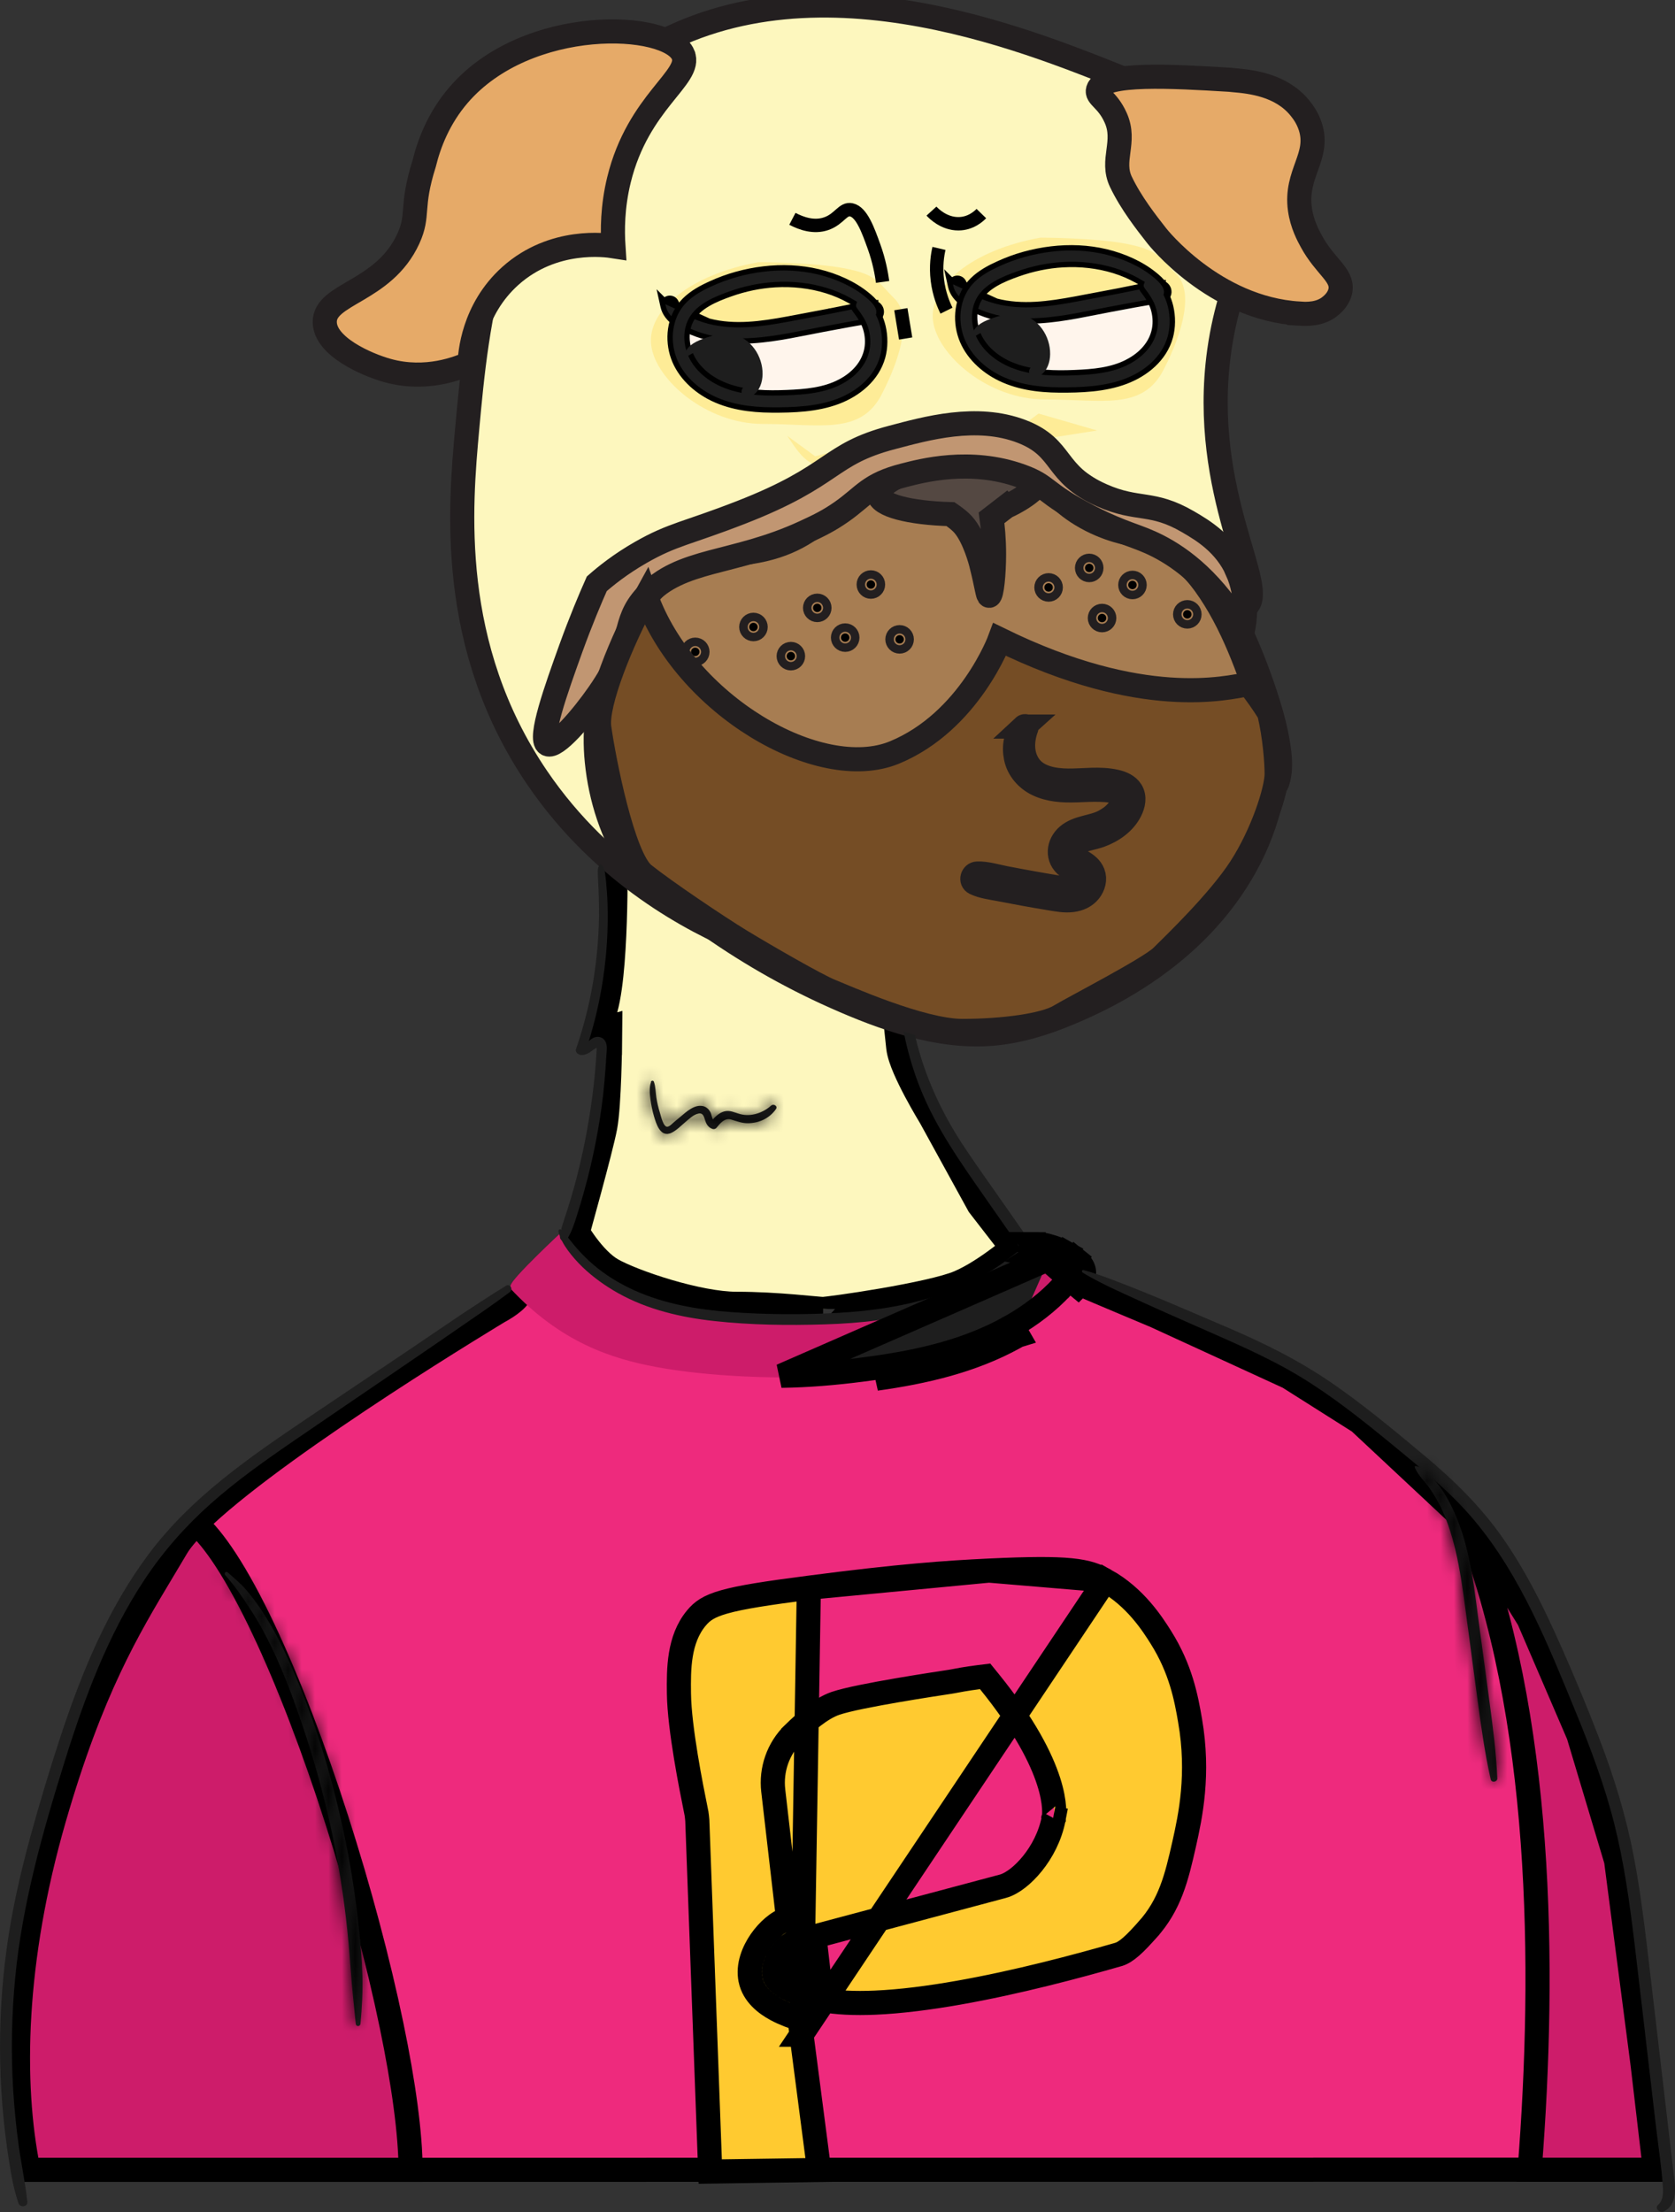 <svg width="125" height="165" viewBox="0 0 125 165" fill="none" xmlns="http://www.w3.org/2000/svg">
<rect x="0" y="0" width="125" height="165" fill="#333333" stroke="none"/>
<g clip-path="url(#clip0_381_2467)">
<path d="M75.538 48.7C75.293 48.809 75.108 48.928 74.77 49.172C71.739 51.364 70.383 53.816 69.159 54.993C66.155 57.879 59.711 57.157 55.923 54.966C54.399 54.087 51.699 52.036 49.816 48.82C48.815 47.106 48.532 45.891 47.775 45.858C46.371 45.798 44.88 49.888 44.444 53.105C44.254 54.51 43.693 58.725 45.908 62.782C46.67 64.176 48.385 66.986 57.272 70.707C65.991 74.358 70.351 76.186 74.313 75.801C85.019 74.77 90.957 65.635 91.925 64.138C92.823 62.755 95.349 58.73 94.81 54.103C94.641 52.682 94.304 52.194 94.162 52.009C92.323 49.623 88.458 52.622 83.07 50.8C80.001 49.764 77.878 47.643 75.538 48.695V48.7Z" fill="#754D25" stroke="#231F20" stroke-width="1.5" stroke-miterlimit="10"/>
<path d="M43.156 91.963C43.145 91.944 43.133 91.926 43.123 91.909C43.172 91.732 43.236 91.499 43.312 91.224C43.49 90.582 43.729 89.71 43.978 88.788C44.469 86.969 45.013 84.894 45.166 84.07C45.327 83.212 45.414 81.607 45.462 80.286C45.487 79.611 45.502 78.984 45.511 78.528C45.516 78.299 45.519 78.112 45.521 77.983L45.523 77.833L45.524 77.793L45.524 77.783L45.524 77.78L45.524 77.78L45.524 77.779C45.524 77.779 45.524 77.779 44.624 77.77L45.524 77.779L45.536 76.588L44.599 76.844C44.703 76.581 44.829 76.272 44.98 75.91C45.297 75.156 45.49 73.989 45.621 72.768C45.755 71.514 45.833 70.09 45.878 68.757C45.923 67.423 45.935 66.167 45.936 65.247C45.936 65.177 45.936 65.11 45.936 65.044L61.299 70.713L66.547 73.204L66.561 73.353C66.598 73.756 66.65 74.309 66.707 74.904C66.82 76.09 66.955 77.458 67.035 78.15C67.091 78.63 67.301 79.206 67.527 79.732C67.763 80.281 68.057 80.868 68.339 81.399C68.623 81.932 68.901 82.42 69.107 82.774C69.21 82.951 69.296 83.095 69.357 83.196C69.387 83.246 69.411 83.286 69.427 83.313L69.441 83.336L73.018 89.844L73.052 89.906L73.095 89.962L75.514 93.085C75.276 93.281 74.982 93.516 74.649 93.767C73.744 94.45 72.604 95.216 71.561 95.661C70.528 96.1 68.15 96.599 65.855 96.994C64.731 97.187 63.661 97.351 62.841 97.465C62.431 97.523 62.086 97.568 61.829 97.598C61.7 97.613 61.597 97.624 61.521 97.632C61.449 97.638 61.421 97.639 61.421 97.64C61.421 97.64 61.422 97.64 61.425 97.64C61.344 97.64 61.115 97.622 60.697 97.583C60.626 97.577 60.551 97.57 60.472 97.563C60.116 97.53 59.684 97.49 59.2 97.45C58.017 97.353 56.505 97.255 54.954 97.255C53.568 97.255 51.662 96.863 49.849 96.329C48.037 95.794 46.439 95.154 45.669 94.715C44.979 94.318 44.301 93.575 43.768 92.86C43.51 92.513 43.3 92.194 43.156 91.963Z" fill="#FDF7BE" stroke="black" stroke-width="1.8"/>
<path d="M95.273 57.721C95.273 58.92 94.211 62.202 92.568 64.735C90.924 67.273 87.588 70.458 86.701 71.342C85.813 72.226 80.175 75.128 79.054 75.801C77.933 76.468 74.895 76.896 71.81 76.896C68.724 76.896 62.993 74.32 61.98 73.918C60.962 73.517 57.12 71.298 55.291 70.192C53.468 69.08 49.593 66.465 48.031 65.218C46.474 63.975 45.048 56.653 44.716 54.266C44.466 52.497 46.376 47.767 48.205 44.464C48.842 43.303 49.473 42.316 49.996 41.697C51.998 39.3 59.297 37.884 59.297 37.884C57.757 41.773 56.108 47.035 55.28 53.419C54.41 60.146 54.736 65.917 55.297 70.197C51.873 68.76 45.075 65.332 40.09 58.019C33.39 48.185 34.343 37.737 34.865 31.982C35.573 24.225 36.645 12.481 45.897 5.365C58.35 -4.21 75.353 2.506 82.989 5.527C90.744 8.592 92.546 11.624 93.194 13.523C94.554 17.515 91.893 19.685 90.984 26.194C89.498 36.88 94.853 44.079 92.921 45.288C91.969 45.885 89.449 44.914 82.232 37.135L85.084 39.039C85.084 39.039 89.226 41.703 91.103 44.903C92.981 48.098 93.15 49.21 94.075 51.239C94.342 51.814 94.549 52.492 94.717 53.192C95.136 54.955 95.273 56.864 95.273 57.721Z" fill="#FDF7BE" stroke="#231F20" stroke-width="1.8" stroke-miterlimit="10"/>
<path d="M113.173 161.843L31.518 161.854H31.518H2.119C0.797 155.385 0.994 146.19 4.032 135.676C6.823 126.023 9.508 121.552 12.168 117.123C12.509 116.556 12.849 115.989 13.189 115.413C13.541 114.82 14.237 114.029 15.244 113.084C18.346 110.198 23.822 106.392 28.572 103.281C30.938 101.732 33.107 100.366 34.684 99.388C35.473 98.898 36.114 98.506 36.557 98.236C36.778 98.101 36.95 97.997 37.067 97.927L37.199 97.847L37.225 97.832L37.255 97.815C37.288 97.797 37.334 97.772 37.389 97.74C37.499 97.677 37.65 97.588 37.812 97.481C37.972 97.375 38.155 97.245 38.325 97.1C38.481 96.965 38.684 96.769 38.824 96.526L38.837 96.504L38.848 96.481C38.882 96.413 38.937 96.297 38.97 96.146C38.975 96.139 38.981 96.131 38.987 96.123C39.067 96.015 39.196 95.862 39.37 95.669C39.716 95.286 40.185 94.808 40.665 94.334C41.058 93.947 41.452 93.568 41.779 93.255C41.797 93.28 41.815 93.304 41.834 93.328C42.143 93.735 42.525 94.182 42.914 94.609C43.666 95.432 44.55 96.29 45.058 96.62C45.59 96.966 47.027 97.567 49.273 98.106C51.553 98.653 54.736 99.153 58.806 99.255C66.713 99.453 72.819 97.435 77.032 94.146L77.08 94.168C77.411 94.316 77.852 94.515 78.295 94.716C78.738 94.917 79.181 95.12 79.516 95.275C79.684 95.353 79.821 95.418 79.916 95.464C79.954 95.482 79.981 95.495 80 95.505C80.019 95.517 80.035 95.527 80.046 95.532C80.07 95.546 80.092 95.558 80.107 95.565C80.137 95.58 80.172 95.597 80.206 95.612C80.276 95.644 80.371 95.686 80.483 95.736L80.486 95.737C81.147 96.024 82.584 96.631 83.85 97.164C84.484 97.431 85.077 97.68 85.511 97.862L86.029 98.08L86.172 98.139L86.208 98.154L86.209 98.155L96.154 102.723L101.441 106.068L106.158 110.475L106.158 110.475L109.739 113.822L114.077 120.807L117.79 129.436L120.601 138.804L122.571 153.952L122.573 153.963L123.496 161.843H113.173H113.173Z" fill="#EE2A7D" stroke="black" stroke-width="1.8"/>
<path d="M59.812 151.775L59.813 151.775L59.677 150.604C59.2 150.455 58.541 150.226 57.924 149.893C57.171 149.485 56.24 148.794 56.005 147.675L56.005 147.672C55.785 146.61 56.244 145.54 56.763 144.787C57.036 144.392 57.358 144.034 57.693 143.75C58.013 143.479 58.398 143.228 58.81 143.115L57.706 133.578C57.706 133.578 57.706 133.578 57.706 133.577C57.522 132.008 58.069 130.434 59.201 129.326L59.201 129.325C59.643 128.894 60.154 128.428 60.678 128.026C61.189 127.633 61.768 127.258 62.341 127.062C63.22 126.759 65.18 126.388 66.942 126.085C68.7 125.782 70.375 125.53 70.87 125.455L70.902 125.45L70.91 125.449L70.91 125.449C70.981 125.439 71.027 125.431 71.072 125.422L71.084 125.419L71.084 125.419C71.366 125.363 72.157 125.212 73.022 125.105L73.517 125.044L73.831 125.431C76.485 128.705 77.704 131.168 78.25 132.861C78.524 133.708 78.628 134.362 78.66 134.825C78.676 135.057 78.674 135.239 78.666 135.374C78.662 135.442 78.656 135.497 78.651 135.54C78.648 135.562 78.646 135.58 78.643 135.595L78.64 135.616L78.638 135.625L78.638 135.629L78.637 135.631C78.637 135.631 78.637 135.632 78.589 135.623L78.637 135.632C78.381 136.977 77.746 138.141 77.053 139.001C76.705 139.433 76.333 139.802 75.969 140.087C75.618 140.361 75.225 140.598 74.832 140.705L74.828 140.705C72.242 141.396 69.656 142.085 67.071 142.774L67.059 142.778L67.053 142.779C64.961 143.337 62.869 143.894 60.777 144.453L61.324 149.177C62.419 149.388 63.77 149.45 65.307 149.384C67.219 149.302 69.357 149.026 71.54 148.641C75.904 147.871 80.381 146.678 83.463 145.79L83.465 145.789C83.738 145.711 84.046 145.526 84.421 145.197C84.797 144.868 85.18 144.45 85.624 143.958L85.624 143.957C87.315 142.086 87.806 140.062 88.375 137.534C88.837 135.477 89.505 132.349 88.812 128.343L88.812 128.342C88.522 126.656 88.12 124.498 86.635 122.138C86.012 121.149 84.727 119.129 82.486 117.884L59.812 151.775ZM59.812 151.775L59.814 151.788M59.812 151.775L59.814 151.788M59.814 151.788L61.127 161.864L57.129 161.922L53.002 161.982L52.038 135.81L52.037 135.794L52.036 135.777C52.023 135.606 52.004 135.442 51.979 135.278L51.978 135.269L51.976 135.26C51.967 135.205 51.939 135.071 51.899 134.872C51.618 133.485 50.699 128.946 50.667 126.318L50.667 126.318C50.644 124.5 50.644 122.296 51.957 120.708L51.959 120.706C52.391 120.181 52.872 119.824 54.041 119.492C55.271 119.142 57.16 118.848 60.36 118.434L60.361 118.434M59.814 151.788L60.361 118.434M60.361 118.434C67.107 117.553 70.653 117.306 73.806 117.155M60.361 118.434L73.806 117.155M73.806 117.155C79.863 116.871 81.131 117.13 82.486 117.883L73.806 117.155ZM59.027 144.991L59.447 148.617C59.223 148.528 58.996 148.426 58.78 148.309C58.139 147.963 57.832 147.613 57.767 147.306C57.693 146.947 57.844 146.391 58.245 145.809C58.434 145.536 58.65 145.298 58.857 145.123C58.919 145.07 58.976 145.027 59.027 144.991Z" fill="#FFCA30" stroke="black" stroke-width="1.8"/>
<path d="M29.226 151.1C30.12 155.414 30.635 159.179 30.642 161.854H2.119C0.797 155.385 0.994 146.189 4.032 135.676C6.823 126.023 9.508 121.552 12.168 117.123C12.509 116.556 12.849 115.989 13.189 115.412C13.468 114.944 13.962 114.35 14.655 113.655C15.318 114.24 16.057 115.146 16.849 116.36C17.759 117.755 18.704 119.5 19.654 121.507C21.555 125.521 23.453 130.523 25.125 135.729C26.797 140.933 28.237 146.32 29.226 151.1Z" fill="#CD1C6A" stroke="black" stroke-width="1.8"/>
<path d="M122.577 153.947L123.504 161.848H114.154C115.351 146.698 115.144 127.927 109.43 113.517L109.745 113.81L114.082 120.796L117.796 129.425L120.606 138.793L122.577 153.947Z" fill="#CD1C6A" stroke="black" stroke-width="1.8"/>
<path d="M80.844 94.9C80.654 95.128 80.441 95.356 80.218 95.578C78.705 97.086 72.974 100.58 72.974 100.58C72.974 100.58 67.395 102.229 62.856 102.587C58.312 102.945 52.793 102.679 48.967 101.968C45.669 101.355 41.832 100.146 38.049 96.072C38.082 96.007 38.103 95.947 38.103 95.888C38.103 95.426 41.973 91.835 41.973 91.835C42.294 92.752 44.754 95.34 45.554 95.86C46.355 96.381 50.817 98.15 58.834 98.35C66.851 98.551 72.882 96.424 76.904 93.094C76.904 93.094 80.425 94.672 80.485 94.737C80.496 94.748 80.626 94.808 80.85 94.906L80.844 94.9Z" fill="#CD1C6A"/>
<path d="M58.753 32.514C60.086 34.526 60.489 34.982 63.237 34.911C65.986 34.835 68.832 34.51 68.832 34.304C68.832 34.098 65.164 32.112 65.164 32.112C65.164 32.112 64.097 33.002 63.608 33.224C63.118 33.447 60.837 34.038 60.837 34.038L58.753 32.514Z" fill="#FEEC97"/>
<path d="M77.508 30.849L74.161 33.322L81.878 32.112L77.508 30.849Z" fill="#FEEC97"/>
<path d="M72.484 39.072C72.425 38.904 72.359 38.736 72.338 38.557C72.321 38.405 72.12 38.378 72.071 38.529C72 38.752 72.109 39.012 72.174 39.235C72.251 39.506 72.349 39.772 72.436 40.038C72.615 40.575 72.8 41.106 72.974 41.643C73.312 42.685 73.617 43.737 73.889 44.795C74.155 45.858 74.389 46.926 74.585 48.001C74.787 49.102 74.852 50.246 75.228 51.304C75.298 51.51 75.663 51.548 75.696 51.293C75.81 50.409 75.674 49.574 75.532 48.7C75.391 47.827 75.233 46.959 75.037 46.102C74.64 44.361 74.144 42.647 73.524 40.976C73.355 40.52 73.181 40.059 72.974 39.62C72.871 39.397 72.778 39.17 72.659 38.958C72.555 38.774 72.463 38.546 72.261 38.448C72.207 38.519 72.153 38.595 72.103 38.665C72.218 38.801 72.299 38.963 72.381 39.121C72.408 39.175 72.495 39.132 72.479 39.077L72.484 39.072Z" fill="#1E1E1E" stroke="#231F20" stroke-width="1.5" stroke-miterlimit="10"/>
<path d="M60.734 37.428C58.53 37.596 56.32 38.226 54.279 39.05C52.265 39.864 50.349 40.992 48.907 42.641C47.252 44.54 46.311 46.965 45.446 49.291C44.988 50.528 44.613 51.798 44.444 53.105C44.281 54.336 44.264 55.578 44.39 56.815C44.667 59.571 45.544 62.343 47.095 64.653C47.312 64.974 47.759 64.681 47.595 64.344C46.572 62.191 45.669 59.945 45.32 57.569C44.961 55.139 45.173 52.736 45.935 50.404C46.322 49.221 46.779 48.06 47.28 46.926C47.753 45.847 48.292 44.778 48.989 43.824C50.246 42.11 52.026 40.884 53.947 40.005C56.151 38.996 58.535 38.551 60.777 37.656C60.892 37.613 60.881 37.423 60.739 37.428H60.734Z" fill="#1E1E1E" stroke="#231F20" stroke-width="1.5" stroke-miterlimit="10"/>
<path d="M47.481 64.567C48.733 66.02 50.224 67.225 51.759 68.364C53.288 69.503 54.889 70.561 56.532 71.537C58.176 72.513 59.874 73.403 61.615 74.206C63.433 75.036 65.289 75.806 67.205 76.381C69.17 76.972 71.222 77.357 73.284 77.303C75.342 77.249 77.345 76.712 79.249 75.958C82.766 74.575 86.102 72.638 88.861 70.051C91.528 67.555 93.629 64.404 94.674 60.894C94.805 60.46 94.848 59.994 94.908 59.549C94.962 59.164 94.424 59.012 94.309 59.403C94.184 59.826 94.01 60.232 93.885 60.65C93.754 61.084 93.612 61.513 93.449 61.936C93.139 62.749 92.763 63.541 92.339 64.301C91.479 65.852 90.407 67.273 89.182 68.559C86.651 71.206 83.495 73.219 80.148 74.689C78.341 75.481 76.447 76.164 74.476 76.392C72.479 76.625 70.471 76.386 68.533 75.893C66.617 75.41 64.761 74.699 62.949 73.913C61.24 73.17 59.564 72.345 57.931 71.445C54.644 69.638 51.628 67.452 48.646 65.196C48.297 64.93 47.927 64.686 47.568 64.442C47.498 64.393 47.432 64.501 47.481 64.556V64.567Z" fill="#1E1E1E" stroke="#231F20" stroke-width="1.5" stroke-miterlimit="10"/>
<path d="M48.123 44.898C50.611 53.224 58.279 57.938 64.865 56.582C69.573 55.611 72.397 51.814 73.72 49.492C74.264 48.532 75.467 48.158 76.474 48.619C78.607 49.595 81.41 50.593 84.79 51.125C88.556 51.721 91.778 51.542 94.081 51.233C90.57 43.129 87.451 40.737 85.149 40.162C84.322 39.956 82.613 39.733 80.632 38.535C78.754 37.396 78.629 36.587 76.8 35.741C75.157 34.976 73.649 34.884 72.305 34.803C72.011 34.786 70.139 34.678 68.147 35.063C62.503 36.148 62.356 39.896 57.022 41.139C54.388 41.751 52.396 41.312 49.963 43.097C49.092 43.737 48.493 44.42 48.118 44.903L48.123 44.898Z" fill="#A77D52" stroke="#231F20" stroke-width="1.5" stroke-miterlimit="10"/>
<path d="M82.243 37.13V36.951C82.243 36.951 82.227 36.94 82.227 36.951V37.13C82.227 37.13 82.243 37.141 82.243 37.13Z" fill="#1E1E1E" stroke="#231F20" stroke-width="1.5" stroke-miterlimit="10"/>
<path d="M79.728 37.087C80.637 37.184 81.519 37.309 82.368 37.662C83.212 38.014 83.996 38.486 84.746 39.002C86.27 40.048 87.767 41.215 88.97 42.625C91.267 45.321 92.617 48.771 93.727 52.091C94.07 53.121 94.374 54.168 94.576 55.237C94.783 56.316 94.815 57.417 95.066 58.486C95.115 58.692 95.387 58.643 95.447 58.475C95.79 57.488 95.692 56.457 95.523 55.443C95.36 54.439 95.104 53.458 94.804 52.487C94.233 50.653 93.547 48.841 92.747 47.095C91.985 45.424 91.071 43.818 89.901 42.392C88.66 40.884 87.13 39.701 85.508 38.627C84.616 38.036 83.691 37.483 82.684 37.114C81.753 36.778 80.659 36.55 79.701 36.902C79.598 36.94 79.63 37.07 79.728 37.081V37.087Z" fill="#1E1E1E" stroke="#231F20" stroke-width="1.5" stroke-miterlimit="10"/>
<path d="M44.771 64.485C44.657 64.67 44.608 64.767 44.608 64.984C44.608 65.212 44.624 65.44 44.635 65.668C44.662 66.123 44.678 66.579 44.689 67.035C44.716 67.946 44.706 68.863 44.651 69.774C44.542 71.618 44.281 73.457 43.856 75.253C43.617 76.262 43.328 77.26 42.991 78.236C42.904 78.486 43.144 78.675 43.356 78.692C43.704 78.719 44.009 78.513 44.27 78.312C44.341 78.258 44.564 78.149 44.597 78.073C44.613 78.035 44.624 78.079 44.624 78.062L44.542 78.041C44.504 78.068 44.526 78.263 44.526 78.317C44.466 79.473 44.352 80.628 44.205 81.773C43.905 84.035 43.47 86.27 42.866 88.472C42.697 89.09 42.512 89.703 42.316 90.316C42.115 90.951 41.87 91.553 41.788 92.215C41.75 92.535 42.137 92.714 42.322 92.426C42.675 91.879 42.855 91.282 43.051 90.669C43.236 90.094 43.41 89.513 43.573 88.928C43.911 87.729 44.199 86.514 44.439 85.293C44.678 84.073 44.88 82.836 45.016 81.599C45.087 80.965 45.141 80.325 45.19 79.69C45.212 79.408 45.228 79.12 45.244 78.838C45.261 78.551 45.31 78.242 45.266 77.954C45.19 77.439 44.706 77.195 44.248 77.433C43.965 77.58 43.677 77.992 43.334 77.965C43.454 78.117 43.579 78.269 43.699 78.421C44.891 74.878 45.457 71.13 45.337 67.393C45.321 66.867 45.282 66.34 45.233 65.814C45.206 65.565 45.184 65.31 45.141 65.06C45.097 64.794 45.038 64.659 44.842 64.474C44.82 64.453 44.782 64.458 44.765 64.485H44.771Z" fill="#1E1E1E"/>
<path d="M67.102 72.622C66.944 73.327 67.042 74.098 67.112 74.814C67.189 75.551 67.303 76.289 67.45 77.021C67.738 78.464 68.152 79.88 68.702 81.247C69.866 84.138 71.646 86.655 73.42 89.199C73.938 89.942 74.454 90.68 74.972 91.423C75.233 91.792 75.489 92.166 75.75 92.535C76.027 92.931 76.289 93.354 76.621 93.712C76.958 94.07 77.442 93.593 77.247 93.202C77.061 92.834 76.8 92.503 76.561 92.166C76.321 91.825 76.087 91.488 75.848 91.147C75.396 90.501 74.939 89.85 74.487 89.205C73.6 87.935 72.697 86.682 71.847 85.386C70.231 82.923 69.007 80.26 68.321 77.39C68.13 76.598 67.989 75.801 67.874 74.998C67.766 74.212 67.771 73.376 67.559 72.611C67.493 72.383 67.151 72.394 67.096 72.622H67.102Z" fill="#1E1E1E"/>
<path d="M41.674 91.846C41.788 92.362 42.071 92.85 42.381 93.273C42.703 93.712 43.067 94.124 43.459 94.504C44.254 95.269 45.168 95.92 46.131 96.462C48.33 97.688 50.812 98.269 53.294 98.54C56.02 98.838 58.802 98.876 61.545 98.789C64.222 98.708 66.917 98.415 69.496 97.666C70.803 97.287 72.076 96.793 73.284 96.169C73.878 95.866 74.449 95.524 75.004 95.155C75.581 94.764 76.18 94.358 76.626 93.826C76.893 93.506 76.528 92.991 76.147 93.24C75.657 93.56 75.216 93.945 74.738 94.282C74.259 94.618 73.758 94.927 73.246 95.215C72.234 95.779 71.167 96.234 70.073 96.603C67.635 97.422 65.082 97.791 62.524 97.932C59.879 98.079 57.202 98.062 54.562 97.873C52.086 97.694 49.587 97.271 47.318 96.24C46.229 95.746 45.195 95.123 44.286 94.341C43.834 93.956 43.416 93.538 43.029 93.094C42.637 92.644 42.294 92.155 41.87 91.732C41.783 91.645 41.657 91.743 41.685 91.846H41.674Z" fill="#1E1E1E"/>
<path d="M80.447 95.941C80.68 95.652 80.871 95.339 80.898 95.015C80.898 95.014 80.898 95.013 80.898 95.013C80.918 94.771 80.846 94.524 80.632 94.276C80.52 94.147 80.392 94.025 80.254 93.913L79.723 94.607M80.447 95.941L78 93.803M80.447 95.941L79.783 95.394M80.447 95.941L80.446 95.942L79.783 95.394M79.723 94.607L80.241 93.902C80.053 93.751 79.845 93.616 79.627 93.495L79.201 94.276M79.723 94.607C79.56 94.483 79.38 94.374 79.201 94.276M79.723 94.607C79.736 94.617 79.751 94.627 79.767 94.638C79.836 94.687 79.93 94.754 79.995 94.827C79.995 94.827 79.995 94.827 79.995 94.827C80.038 94.877 80.068 94.93 80.066 94.982C80.062 95.089 79.935 95.226 79.845 95.324C79.821 95.351 79.799 95.374 79.783 95.394M79.201 94.276L79.626 93.494C79.291 93.308 78.932 93.158 78.585 93.042C78.471 93.005 78.356 92.97 78.242 92.939M79.201 94.276C78.911 94.118 78.606 93.994 78.294 93.894M78.242 92.939C78.183 92.922 78.125 92.907 78.067 92.892C77.796 92.831 77.528 92.802 77.254 92.802C77.293 92.838 77.329 92.88 77.361 92.931C77.45 93.075 77.456 93.214 77.442 93.301C77.428 93.395 77.366 93.536 77.233 93.627C77.441 93.668 77.648 93.714 77.853 93.766C77.902 93.777 77.951 93.79 78 93.803M78.242 92.939L78 93.803M78.242 92.939L78 93.803M78 93.803L78 93.803M78 93.803C78.098 93.831 78.197 93.861 78.294 93.894M78 93.803L78.294 93.894M78.294 93.894L58.321 102.624C58.322 102.624 58.322 102.624 58.322 102.624C60.329 102.597 62.333 102.423 64.332 102.166C64.333 102.166 64.333 102.165 64.334 102.165C64.647 102.125 64.96 102.083 65.273 102.039C68.735 101.553 72.227 100.748 75.303 99.037L75.706 99.766M79.783 95.394C79.658 95.546 79.527 95.698 79.391 95.85C79.359 95.885 79.326 95.921 79.294 95.956C79.293 95.956 79.293 95.957 79.293 95.957C78.209 97.129 76.932 98.103 75.549 98.898M75.549 98.898C75.467 98.945 75.386 98.991 75.304 99.037L75.706 99.766M75.549 98.898L75.964 99.621C75.878 99.67 75.793 99.718 75.706 99.766M75.549 98.898L75.965 99.621L65.386 102.84C68.962 102.34 72.527 101.52 75.706 99.766M76.96 92.813C76.958 92.813 76.956 92.813 76.954 92.813L76.919 93.007L76.822 93.549L76.921 93.022L76.96 92.813Z" fill="#1E1E1E" stroke="black" stroke-width="1.8"/>
<path d="M37.755 95.914C35.23 97.46 32.797 99.164 30.342 100.818C27.882 102.472 25.417 104.111 22.962 105.771C18.63 108.694 14.271 111.683 11.108 115.909C8.093 119.934 6.15 124.615 4.577 129.35C3.734 131.895 2.961 134.466 2.253 137.048C1.508 139.787 0.876 142.559 0.495 145.369C-0.272 151.005 -0.142 156.738 0.865 162.331C0.991 163.02 1.154 163.682 1.377 164.343C1.491 164.691 2.084 164.631 2.041 164.235C1.889 162.835 1.595 161.463 1.399 160.069C1.208 158.691 1.072 157.308 0.985 155.925C0.816 153.131 0.865 150.321 1.132 147.533C1.665 142.011 3.184 136.646 4.833 131.368C6.303 126.665 8.039 121.979 10.771 117.851C12.164 115.746 13.83 113.853 15.718 112.171C17.672 110.436 19.811 108.922 21.966 107.447C26.734 104.181 31.529 100.954 36.28 97.656C36.879 97.243 37.461 96.815 38.044 96.381C38.327 96.169 38.06 95.719 37.75 95.909L37.755 95.914Z" fill="#1E1E1E"/>
<mask id="path-22-inside-1_381_2467" fill="white">
<path d="M16.807 117.493C17.52 118.29 18.14 119.207 18.723 120.102C19.31 121.003 19.816 121.946 20.285 122.912C21.253 124.93 22.021 127.051 22.728 129.172C24.22 133.663 25.254 138.312 25.809 143.009C25.961 144.311 26.081 145.624 26.173 146.931C26.271 148.282 26.413 149.622 26.549 150.967C26.571 151.195 26.881 151.179 26.903 150.956C27.012 149.747 27.082 148.548 27.044 147.333C27.001 146.128 26.903 144.924 26.772 143.725C26.516 141.322 26.141 138.93 25.629 136.571C24.644 131.987 23.24 127.42 21.226 123.172C20.709 122.071 20.116 121.003 19.435 119.994C19.098 119.5 18.739 119.017 18.347 118.567C17.939 118.095 17.465 117.699 16.992 117.292C16.861 117.178 16.692 117.357 16.807 117.482V117.493Z"/>
</mask>
<path d="M16.807 117.493C17.52 118.29 18.14 119.207 18.723 120.102C19.31 121.003 19.816 121.946 20.285 122.912C21.253 124.93 22.021 127.051 22.728 129.172C24.22 133.663 25.254 138.312 25.809 143.009C25.961 144.311 26.081 145.624 26.173 146.931C26.271 148.282 26.413 149.622 26.549 150.967C26.571 151.195 26.881 151.179 26.903 150.956C27.012 149.747 27.082 148.548 27.044 147.333C27.001 146.128 26.903 144.924 26.772 143.725C26.516 141.322 26.141 138.93 25.629 136.571C24.644 131.987 23.24 127.42 21.226 123.172C20.709 122.071 20.116 121.003 19.435 119.994C19.098 119.5 18.739 119.017 18.347 118.567C17.939 118.095 17.465 117.699 16.992 117.292C16.861 117.178 16.692 117.357 16.807 117.482V117.493Z" fill="#1E1E1E"/>
<path d="M16.807 117.493H15.007V118.18L15.465 118.693L16.807 117.493ZM18.723 120.102L17.214 121.084L17.215 121.086L18.723 120.102ZM20.285 122.912L21.907 122.133L21.904 122.127L20.285 122.912ZM22.728 129.172L24.436 128.605L24.436 128.602L22.728 129.172ZM25.809 143.009L27.596 142.8L27.596 142.798L25.809 143.009ZM26.173 146.931L24.378 147.058L24.378 147.061L26.173 146.931ZM26.549 150.967L28.341 150.796L28.34 150.786L26.549 150.967ZM26.903 150.956L28.694 151.132L28.695 151.118L26.903 150.956ZM27.044 147.333L28.843 147.276L28.843 147.268L27.044 147.333ZM26.772 143.725L24.982 143.916L24.983 143.92L26.772 143.725ZM25.629 136.571L23.869 136.949L23.87 136.952L25.629 136.571ZM21.226 123.172L19.597 123.937L19.6 123.943L21.226 123.172ZM19.435 119.994L20.928 118.987L20.921 118.978L19.435 119.994ZM18.347 118.567L16.985 119.745L16.989 119.749L18.347 118.567ZM16.992 117.292L15.809 118.649L15.819 118.657L16.992 117.292ZM16.807 117.482H18.607V116.782L18.134 116.266L16.807 117.482ZM15.465 118.693C16.078 119.379 16.635 120.194 17.214 121.084L20.231 119.12C19.645 118.22 18.961 117.202 18.148 116.293L15.465 118.693ZM17.215 121.086C17.748 121.902 18.217 122.774 18.665 123.697L21.904 122.127C21.416 121.119 20.873 120.103 20.23 119.118L17.215 121.086ZM18.662 123.691C19.581 125.606 20.32 127.642 21.021 129.741L24.436 128.602C23.721 126.459 22.925 124.254 21.907 122.133L18.662 123.691ZM21.02 129.739C22.473 134.114 23.48 138.644 24.021 143.221L27.596 142.798C27.027 137.98 25.966 133.212 24.436 128.605L21.02 129.739ZM24.021 143.219C24.17 144.49 24.287 145.775 24.378 147.058L27.969 146.804C27.875 145.473 27.752 144.132 27.596 142.8L24.021 143.219ZM24.378 147.061C24.478 148.444 24.623 149.815 24.758 151.148L28.34 150.786C28.202 149.428 28.064 148.12 27.969 146.801L24.378 147.061ZM24.757 151.138C24.803 151.624 25.029 152.118 25.459 152.476C25.868 152.817 26.359 152.947 26.799 152.929C27.702 152.892 28.588 152.212 28.694 151.132L25.111 150.781C25.195 149.923 25.916 149.362 26.652 149.332C27.01 149.317 27.417 149.422 27.762 149.709C28.127 150.013 28.305 150.424 28.341 150.796L24.757 151.138ZM28.695 151.118C28.807 149.875 28.885 148.595 28.843 147.276L25.245 147.389C25.28 148.5 25.216 149.618 25.11 150.795L28.695 151.118ZM28.843 147.268C28.797 146.01 28.696 144.761 28.561 143.53L24.983 143.92C25.11 145.087 25.204 146.247 25.245 147.398L28.843 147.268ZM28.562 143.535C28.3 141.073 27.915 138.617 27.388 136.189L23.87 136.952C24.367 139.244 24.733 141.572 24.982 143.916L28.562 143.535ZM27.389 136.192C26.383 131.51 24.94 126.804 22.852 122.401L19.6 123.943C21.54 128.036 22.905 132.464 23.869 136.949L27.389 136.192ZM22.855 122.407C22.304 121.233 21.666 120.082 20.928 118.987L17.943 121C18.566 121.923 19.114 122.91 19.597 123.937L22.855 122.407ZM20.921 118.978C20.558 118.446 20.156 117.904 19.705 117.385L16.989 119.749C17.322 120.131 17.638 120.554 17.95 121.009L20.921 118.978ZM19.708 117.389C19.194 116.794 18.603 116.303 18.165 115.927L15.819 118.657C16.327 119.095 16.684 119.396 16.985 119.745L19.708 117.389ZM18.175 115.936C17.799 115.608 17.29 115.417 16.741 115.463C16.227 115.506 15.8 115.747 15.508 116.052C14.908 116.677 14.687 117.833 15.479 118.698L18.134 116.266C18.812 117.006 18.618 118.01 18.106 118.544C17.858 118.802 17.492 119.012 17.042 119.05C16.558 119.09 16.119 118.92 15.809 118.649L18.175 115.936ZM15.007 117.482V117.493H18.607V117.482H15.007Z" fill="black" mask="url(#path-22-inside-1_381_2467)"/>
<path d="M80.79 94.927C82.112 95.73 83.527 96.338 84.926 96.983C86.309 97.618 87.702 98.231 89.095 98.844C91.784 100.037 94.516 101.171 97.036 102.695C99.458 104.165 101.673 105.933 103.856 107.723C106.038 109.519 108.264 111.293 110.076 113.473C113.516 117.612 115.557 122.744 117.576 127.664C118.697 130.397 119.742 133.164 120.466 136.033C121.201 138.952 121.615 141.941 121.974 144.924C122.339 147.956 122.687 150.989 123.041 154.015C123.22 155.561 123.4 157.107 123.585 158.659C123.759 160.129 123.993 161.604 124.091 163.08C124.124 163.541 124.129 164.132 123.748 164.457C123.443 164.718 123.852 165.108 124.156 164.962C125.348 164.387 124.973 162.792 124.853 161.756C124.668 160.188 124.483 158.615 124.303 157.048C123.933 153.907 123.569 150.766 123.198 147.625C122.839 144.571 122.502 141.512 121.925 138.485C121.353 135.496 120.466 132.6 119.378 129.757C118.349 127.083 117.239 124.425 116.052 121.816C114.937 119.359 113.696 116.939 112.145 114.721C110.506 112.378 108.503 110.419 106.316 108.591C104.084 106.731 101.847 104.859 99.452 103.205C97.02 101.523 94.391 100.211 91.675 99.05C88.823 97.835 85.971 96.576 83.07 95.481C82.335 95.204 81.617 94.943 80.861 94.737C80.752 94.705 80.697 94.862 80.79 94.916V94.927Z" fill="#1E1E1E"/>
<mask id="path-25-inside-2_381_2467" fill="white">
<path d="M105.575 109.427C105.782 110.029 106.354 110.522 106.713 111.048C107.088 111.591 107.415 112.171 107.682 112.773C108.237 114.026 108.585 115.372 108.846 116.712C109.135 118.214 109.32 119.733 109.521 121.246C109.761 123.036 110 124.832 110.24 126.622C110.517 128.672 110.789 130.712 111.247 132.73C111.306 133.007 111.753 132.931 111.742 132.649C111.655 130.766 111.421 128.911 111.17 127.045C110.926 125.217 110.675 123.384 110.43 121.556C110.027 118.605 109.761 115.524 108.52 112.779C108.199 112.068 107.818 111.374 107.344 110.756C106.931 110.219 106.359 109.47 105.646 109.356C105.608 109.351 105.565 109.383 105.581 109.427H105.575Z"/>
</mask>
<path d="M105.575 109.427C105.782 110.029 106.354 110.522 106.713 111.048C107.088 111.591 107.415 112.171 107.682 112.773C108.237 114.026 108.585 115.372 108.846 116.712C109.135 118.214 109.32 119.733 109.521 121.246C109.761 123.036 110 124.832 110.24 126.622C110.517 128.672 110.789 130.712 111.247 132.73C111.306 133.007 111.753 132.931 111.742 132.649C111.655 130.766 111.421 128.911 111.17 127.045C110.926 125.217 110.675 123.384 110.43 121.556C110.027 118.605 109.761 115.524 108.52 112.779C108.199 112.068 107.818 111.374 107.344 110.756C106.931 110.219 106.359 109.47 105.646 109.356C105.608 109.351 105.565 109.383 105.581 109.427H105.575Z" fill="#1E1E1E"/>
<path d="M105.575 109.427V107.627H103.054L103.873 110.011L105.575 109.427ZM106.713 111.048L105.226 112.063L105.233 112.073L106.713 111.048ZM107.682 112.773L106.036 113.502L106.036 113.503L107.682 112.773ZM108.846 116.712L110.614 116.372L110.613 116.367L108.846 116.712ZM109.521 121.246L107.737 121.484L107.737 121.485L109.521 121.246ZM110.24 126.622L108.456 126.861L108.456 126.863L110.24 126.622ZM111.247 132.73L113.006 132.349L113.004 132.341L113.002 132.332L111.247 132.73ZM111.742 132.649L113.541 132.579L113.54 132.565L111.742 132.649ZM111.17 127.045L109.386 127.284L109.386 127.284L111.17 127.045ZM110.43 121.556L112.214 121.317L112.214 121.312L110.43 121.556ZM108.52 112.779L106.88 113.52L106.88 113.52L108.52 112.779ZM107.344 110.756L108.773 109.661L108.77 109.657L107.344 110.756ZM105.646 109.356L105.93 107.579L105.915 107.576L105.9 107.574L105.646 109.356ZM105.581 109.427V111.227H108.181L107.266 108.793L105.581 109.427ZM103.873 110.011C104.084 110.625 104.449 111.103 104.687 111.397C105 111.784 105.099 111.877 105.226 112.063L108.2 110.034C108.062 109.832 107.917 109.652 107.799 109.51C107.658 109.34 107.59 109.262 107.487 109.135C107.298 108.9 107.274 108.83 107.278 108.842L103.873 110.011ZM105.233 112.073C105.545 112.524 105.816 113.005 106.036 113.502L109.328 112.044C109.014 111.337 108.632 110.658 108.193 110.024L105.233 112.073ZM106.036 113.503C106.514 114.582 106.831 115.78 107.08 117.056L110.613 116.367C110.339 114.963 109.96 113.471 109.327 112.044L106.036 113.503ZM107.079 117.051C107.355 118.489 107.532 119.941 107.737 121.484L111.306 121.009C111.108 119.525 110.915 117.939 110.614 116.372L107.079 117.051ZM107.737 121.485C107.857 122.38 107.977 123.276 108.096 124.173C108.216 125.069 108.336 125.965 108.456 126.861L112.024 126.383C111.904 125.488 111.784 124.592 111.665 123.696C111.545 122.8 111.425 121.903 111.305 121.008L107.737 121.485ZM108.456 126.863C108.731 128.897 109.013 131.018 109.491 133.128L113.002 132.332C112.566 130.406 112.303 128.447 112.023 126.381L108.456 126.863ZM109.487 133.111C109.614 133.696 109.984 134.178 110.488 134.453C110.948 134.705 111.429 134.739 111.817 134.674C112.539 134.553 113.591 133.891 113.541 132.579L109.943 132.718C109.904 131.688 110.738 131.205 111.224 131.123C111.495 131.078 111.854 131.097 112.214 131.294C112.617 131.514 112.909 131.902 113.006 132.349L109.487 133.111ZM113.54 132.565C113.449 130.597 113.205 128.673 112.954 126.806L109.386 127.284C109.637 129.15 109.861 130.936 109.944 132.732L113.54 132.565ZM112.954 126.806C112.832 125.891 112.708 124.974 112.584 124.059C112.46 123.143 112.337 122.229 112.214 121.317L108.646 121.795C108.769 122.71 108.893 123.626 109.017 124.542C109.14 125.457 109.264 126.371 109.386 127.284L112.954 126.806ZM112.214 121.312C111.831 118.506 111.537 115.084 110.16 112.037L106.88 113.52C107.984 115.963 108.224 118.704 108.647 121.799L112.214 121.312ZM110.16 112.038C109.803 111.246 109.356 110.422 108.773 109.661L105.915 111.85C106.28 112.326 106.595 112.89 106.88 113.52L110.16 112.038ZM108.77 109.657C108.58 109.41 108.249 108.972 107.845 108.59C107.451 108.217 106.808 107.719 105.93 107.579L105.362 111.134C105.198 111.107 105.197 111.04 105.37 111.204C105.534 111.359 105.695 111.564 105.918 111.854L108.77 109.657ZM105.9 107.574C105.327 107.492 104.76 107.683 104.356 108.066C103.881 108.515 103.603 109.281 103.896 110.06L107.266 108.793C107.543 109.529 107.278 110.256 106.831 110.68C106.453 111.037 105.928 111.214 105.392 111.138L105.9 107.574ZM105.581 107.627H105.575V111.227H105.581V107.627Z" fill="black" mask="url(#path-25-inside-2_381_2467)"/>
<mask id="path-27-inside-3_381_2467" fill="white">
<path d="M48.586 80.715C48.439 81.106 48.488 81.594 48.542 82.001C48.597 82.419 48.679 82.836 48.798 83.243C48.972 83.834 49.283 84.892 50.115 84.496C50.491 84.317 50.818 83.975 51.133 83.71C51.422 83.471 51.743 83.14 52.124 83.064C52.499 82.988 52.543 83.352 52.641 83.623C52.739 83.905 52.886 84.116 53.18 84.214C53.272 84.247 53.408 84.209 53.468 84.127C53.751 83.78 54.083 83.362 54.578 83.514C54.992 83.639 55.346 83.78 55.787 83.785C56.636 83.785 57.425 83.427 57.909 82.728C58.062 82.505 57.73 82.31 57.55 82.467C56.94 83.01 56.064 83.319 55.253 83.108C54.829 82.999 54.469 82.777 54.018 82.912C53.599 83.042 53.288 83.379 53.027 83.715C53.125 83.688 53.223 83.661 53.316 83.628C53.163 83.579 53.103 83.167 53.049 83.031C52.935 82.782 52.75 82.576 52.472 82.511C51.819 82.364 51.231 82.928 50.779 83.303C50.622 83.433 50.469 83.563 50.311 83.693C50.186 83.796 49.985 84.024 49.805 84.046C49.5 84.078 49.326 83.249 49.255 83.031C49.136 82.652 49.043 82.267 48.983 81.871C48.923 81.486 48.929 81.062 48.798 80.694C48.76 80.58 48.613 80.596 48.57 80.699L48.586 80.715Z"/>
</mask>
<path d="M48.586 80.715C48.439 81.106 48.488 81.594 48.542 82.001C48.597 82.419 48.679 82.836 48.798 83.243C48.972 83.834 49.283 84.892 50.115 84.496C50.491 84.317 50.818 83.975 51.133 83.71C51.422 83.471 51.743 83.14 52.124 83.064C52.499 82.988 52.543 83.352 52.641 83.623C52.739 83.905 52.886 84.116 53.18 84.214C53.272 84.247 53.408 84.209 53.468 84.127C53.751 83.78 54.083 83.362 54.578 83.514C54.992 83.639 55.346 83.78 55.787 83.785C56.636 83.785 57.425 83.427 57.909 82.728C58.062 82.505 57.73 82.31 57.55 82.467C56.94 83.01 56.064 83.319 55.253 83.108C54.829 82.999 54.469 82.777 54.018 82.912C53.599 83.042 53.288 83.379 53.027 83.715C53.125 83.688 53.223 83.661 53.316 83.628C53.163 83.579 53.103 83.167 53.049 83.031C52.935 82.782 52.75 82.576 52.472 82.511C51.819 82.364 51.231 82.928 50.779 83.303C50.622 83.433 50.469 83.563 50.311 83.693C50.186 83.796 49.985 84.024 49.805 84.046C49.5 84.078 49.326 83.249 49.255 83.031C49.136 82.652 49.043 82.267 48.983 81.871C48.923 81.486 48.929 81.062 48.798 80.694C48.76 80.58 48.613 80.596 48.57 80.699L48.586 80.715Z" fill="#1E1E1E"/>
<path d="M48.586 80.715L50.271 81.349L50.68 80.261L49.857 79.44L48.586 80.715ZM48.542 82.001L50.328 81.768L50.327 81.762L48.542 82.001ZM48.798 83.243L47.072 83.751L47.072 83.752L48.798 83.243ZM50.115 84.496L50.888 86.122L50.89 86.121L50.115 84.496ZM51.133 83.71L49.986 82.323L49.98 82.328L49.974 82.333L51.133 83.71ZM52.124 83.064L52.476 84.829L52.48 84.828L52.124 83.064ZM52.641 83.623L54.341 83.032L54.337 83.022L54.334 83.011L52.641 83.623ZM53.18 84.214L53.777 82.516L53.762 82.511L53.747 82.506L53.18 84.214ZM53.468 84.127L52.073 82.99L52.045 83.025L52.018 83.061L53.468 84.127ZM54.578 83.514L54.051 85.235L54.059 85.238L54.578 83.514ZM55.787 83.785L55.764 85.585L55.776 85.585H55.787V83.785ZM57.909 82.728L59.389 83.752L59.394 83.745L57.909 82.728ZM57.55 82.467L56.364 81.113L56.359 81.118L56.353 81.123L57.55 82.467ZM55.253 83.108L55.708 81.366L55.699 81.364L55.253 83.108ZM54.018 82.912L53.5 81.188L53.492 81.191L53.484 81.193L54.018 82.912ZM53.027 83.715L51.606 82.611L48.275 86.898L53.508 85.45L53.027 83.715ZM53.316 83.628L53.913 85.326L58.967 83.549L53.865 81.914L53.316 83.628ZM53.049 83.031L54.719 82.361L54.703 82.321L54.685 82.282L53.049 83.031ZM52.472 82.511L52.883 80.758L52.874 80.756L52.866 80.754L52.472 82.511ZM50.779 83.303L51.925 84.691L51.928 84.689L50.779 83.303ZM50.311 83.693L51.456 85.083L51.457 85.082L50.311 83.693ZM49.805 84.046L49.996 85.836L50.009 85.834L50.021 85.833L49.805 84.046ZM49.255 83.031L47.539 83.573L47.541 83.581L47.544 83.59L49.255 83.031ZM48.983 81.871L50.763 81.602L50.762 81.594L48.983 81.871ZM48.798 80.694L47.091 81.264L47.096 81.279L47.102 81.294L48.798 80.694ZM48.57 80.699L46.912 79.999L46.439 81.117L47.299 81.974L48.57 80.699ZM46.901 80.081C46.572 80.957 46.712 81.889 46.758 82.24L50.327 81.762C50.301 81.572 50.289 81.445 50.289 81.347C50.288 81.243 50.303 81.264 50.271 81.349L46.901 80.081ZM46.758 82.234C46.822 82.726 46.92 83.238 47.072 83.751L50.525 82.735C50.437 82.434 50.372 82.111 50.327 81.768L46.758 82.234ZM47.072 83.752C47.137 83.974 47.331 84.698 47.738 85.276C47.96 85.591 48.353 86.025 48.982 86.247C49.665 86.489 50.339 86.383 50.888 86.122L49.342 82.871C49.476 82.807 49.798 82.717 50.184 82.854C50.515 82.971 50.663 83.177 50.682 83.203C50.704 83.235 50.686 83.217 50.644 83.107C50.605 83.004 50.571 82.89 50.525 82.734L47.072 83.752ZM50.89 86.121C51.282 85.934 51.594 85.69 51.804 85.514C51.912 85.423 52.014 85.332 52.093 85.262C52.179 85.185 52.237 85.133 52.293 85.087L49.974 82.333C49.871 82.419 49.771 82.509 49.695 82.577C49.612 82.651 49.549 82.707 49.49 82.757C49.363 82.863 49.325 82.879 49.341 82.871L50.89 86.121ZM52.281 85.096C52.331 85.055 52.379 85.014 52.419 84.979C52.465 84.939 52.491 84.917 52.529 84.885C52.596 84.826 52.638 84.793 52.669 84.77C52.699 84.747 52.699 84.751 52.673 84.764C52.646 84.777 52.578 84.809 52.476 84.829L51.772 81.299C51.199 81.413 50.77 81.695 50.519 81.882C50.318 82.032 50.004 82.308 49.986 82.323L52.281 85.096ZM52.48 84.828C52.287 84.868 51.949 84.883 51.58 84.708C51.222 84.54 51.031 84.284 50.948 84.148C50.875 84.027 50.85 83.939 50.864 83.981C50.87 83.998 50.874 84.011 50.89 84.06C50.902 84.099 50.922 84.164 50.948 84.234L54.334 83.011C54.335 83.014 54.333 83.008 54.322 82.975C54.315 82.953 54.297 82.894 54.279 82.84C54.245 82.74 54.168 82.514 54.025 82.278C53.872 82.027 53.593 81.678 53.119 81.454C52.633 81.224 52.148 81.223 51.767 81.3L52.48 84.828ZM50.94 84.213C51.141 84.79 51.59 85.583 52.612 85.922L53.747 82.506C53.907 82.559 54.075 82.666 54.205 82.819C54.317 82.949 54.348 83.052 54.341 83.032L50.94 84.213ZM52.582 85.912C53.065 86.082 53.52 86.036 53.844 85.94C54.168 85.845 54.596 85.631 54.918 85.194L52.018 83.061C52.28 82.705 52.61 82.551 52.828 82.486C53.047 82.422 53.387 82.379 53.777 82.516L52.582 85.912ZM54.863 85.265C54.944 85.166 54.981 85.12 55.017 85.082C55.05 85.046 55.039 85.063 54.99 85.098C54.937 85.136 54.813 85.213 54.624 85.255C54.419 85.3 54.218 85.286 54.051 85.235L55.106 81.793C54.188 81.512 53.405 81.806 52.897 82.169C52.481 82.466 52.171 82.869 52.073 82.99L54.863 85.265ZM54.059 85.238C54.298 85.31 54.995 85.576 55.764 85.585L55.809 81.986C55.781 81.985 55.736 81.982 55.632 81.954C55.575 81.939 55.511 81.92 55.419 81.891C55.34 81.866 55.214 81.826 55.098 81.791L54.059 85.238ZM55.787 85.585C57.142 85.585 58.524 85.003 59.389 83.752L56.429 81.703C56.326 81.852 56.129 81.986 55.787 81.986V85.585ZM59.394 83.745C59.694 83.308 59.844 82.72 59.682 82.11C59.534 81.549 59.175 81.17 58.845 80.952C58.244 80.556 57.198 80.383 56.364 81.113L58.736 83.822C58.081 84.395 57.291 84.24 56.863 83.958C56.62 83.797 56.327 83.499 56.203 83.033C56.066 82.517 56.201 82.036 56.424 81.71L59.394 83.745ZM56.353 81.123C56.236 81.228 56.094 81.306 55.961 81.346C55.832 81.385 55.748 81.376 55.708 81.366L54.799 84.849C56.328 85.248 57.804 84.65 58.747 83.812L56.353 81.123ZM55.699 81.364C55.668 81.356 55.627 81.343 55.522 81.307C55.437 81.278 55.275 81.222 55.102 81.177C54.717 81.076 54.154 80.992 53.5 81.188L54.535 84.636C54.448 84.662 54.359 84.672 54.282 84.669C54.211 84.667 54.173 84.655 54.19 84.66C54.216 84.666 54.252 84.678 54.368 84.717C54.463 84.749 54.626 84.805 54.808 84.851L55.699 81.364ZM53.484 81.193C52.49 81.502 51.887 82.249 51.606 82.611L54.449 84.819C54.498 84.755 54.539 84.706 54.575 84.666C54.61 84.627 54.635 84.603 54.649 84.591C54.679 84.564 54.646 84.602 54.552 84.631L53.484 81.193ZM53.508 85.45C53.594 85.426 53.752 85.383 53.913 85.326L52.718 81.93C52.694 81.939 52.656 81.95 52.547 81.98L53.508 85.45ZM53.865 81.914C54.184 82.016 54.402 82.189 54.531 82.317C54.658 82.443 54.733 82.56 54.771 82.624C54.81 82.692 54.833 82.745 54.843 82.769C54.849 82.782 54.853 82.792 54.855 82.798C54.857 82.805 54.858 82.808 54.858 82.808C54.858 82.808 54.858 82.806 54.856 82.802C54.855 82.797 54.853 82.791 54.851 82.782C54.845 82.763 54.84 82.744 54.831 82.71C54.824 82.682 54.811 82.635 54.797 82.587C54.785 82.545 54.759 82.459 54.719 82.361L51.379 83.702C51.343 83.612 51.327 83.542 51.353 83.64C51.365 83.685 51.395 83.8 51.433 83.917C51.467 84.023 51.538 84.228 51.664 84.443C51.759 84.606 52.083 85.123 52.767 85.342L53.865 81.914ZM54.685 82.282C54.431 81.726 53.884 80.993 52.883 80.758L52.061 84.263C51.86 84.216 51.694 84.114 51.579 84.004C51.474 83.904 51.428 83.814 51.413 83.781L54.685 82.282ZM52.866 80.754C51.9 80.538 51.102 80.884 50.63 81.164C50.188 81.427 49.77 81.801 49.631 81.917L51.928 84.689C51.991 84.636 52.062 84.576 52.114 84.533C52.171 84.484 52.221 84.443 52.268 84.405C52.366 84.327 52.429 84.283 52.47 84.259C52.512 84.234 52.495 84.251 52.428 84.267C52.35 84.287 52.224 84.3 52.078 84.267L52.866 80.754ZM49.634 81.914C49.548 81.985 49.465 82.055 49.388 82.119C49.31 82.185 49.238 82.245 49.166 82.305L51.457 85.082C51.542 85.011 51.626 84.941 51.703 84.877C51.781 84.811 51.853 84.751 51.925 84.691L49.634 81.914ZM49.167 82.304C49.12 82.342 49.08 82.378 49.053 82.402C49.028 82.426 49 82.451 48.985 82.465C48.967 82.482 48.956 82.492 48.946 82.5C48.938 82.508 48.935 82.51 48.937 82.508C48.939 82.507 48.949 82.499 48.967 82.486C48.984 82.474 49.015 82.453 49.058 82.429C49.1 82.405 49.164 82.372 49.248 82.341C49.331 82.31 49.447 82.276 49.589 82.259L50.021 85.833C50.385 85.789 50.664 85.656 50.827 85.564C50.999 85.467 51.134 85.363 51.22 85.292C51.309 85.219 51.385 85.149 51.424 85.113C51.483 85.058 51.473 85.069 51.456 85.083L49.167 82.304ZM49.614 82.256C50.018 82.213 50.364 82.325 50.608 82.468C50.83 82.598 50.959 82.747 51.015 82.819C51.118 82.95 51.142 83.036 51.118 82.975C51.104 82.938 51.084 82.878 51.058 82.788C51.045 82.743 51.035 82.706 51.02 82.654C51.01 82.617 50.989 82.543 50.967 82.474L47.544 83.59C47.539 83.574 47.54 83.574 47.553 83.623C47.563 83.659 47.581 83.721 47.599 83.784C47.635 83.91 47.691 84.096 47.767 84.29C47.833 84.459 47.962 84.76 48.186 85.045C48.38 85.291 48.988 85.943 49.996 85.836L49.614 82.256ZM50.972 82.49C50.878 82.19 50.808 81.896 50.763 81.602L47.204 82.14C47.279 82.637 47.394 83.113 47.539 83.573L50.972 82.49ZM50.762 81.594C50.739 81.444 50.742 81.392 50.706 81.075C50.679 80.838 50.631 80.475 50.495 80.093L47.102 81.294C47.097 81.281 47.11 81.314 47.129 81.477C47.138 81.563 47.144 81.63 47.157 81.755C47.167 81.863 47.182 82.001 47.205 82.147L50.762 81.594ZM50.505 80.123C50.211 79.242 49.383 78.772 48.582 78.818C47.871 78.859 47.208 79.297 46.912 79.999L50.228 81.4C49.975 81.998 49.407 82.376 48.79 82.412C48.083 82.453 47.348 82.031 47.091 81.264L50.505 80.123ZM47.299 81.974L47.315 81.99L49.857 79.44L49.84 79.424L47.299 81.974Z" fill="black" mask="url(#path-27-inside-3_381_2467)"/>
<path d="M75.086 37.797C76.866 36.962 77.905 35.958 77.731 35.275C77.698 35.156 77.562 34.765 76.169 34.369C73.317 33.566 70.552 34.261 70.21 34.347C68.653 34.754 65.534 35.877 65.578 36.864C65.616 37.694 67.864 38.264 70.933 38.35C71.053 38.432 71.2 38.535 71.358 38.66C71.358 38.66 71.63 38.86 71.859 39.11C72.708 40.032 73.203 41.996 73.203 41.996C73.66 43.786 73.698 44.453 73.823 44.442C74.025 44.42 74.183 42.761 74.183 41.339C74.183 40.189 74.085 39.256 73.998 38.627C74.357 38.35 74.716 38.074 75.081 37.792L75.086 37.797Z" fill="#544842" stroke="#231F20" stroke-width="1.8" stroke-miterlimit="10"/>
<path d="M56.614 19.555C51.503 20.471 48.27 23.173 48.597 25.755C48.923 28.337 52.722 31.624 56.94 31.624C61.158 31.624 64.212 32.47 65.785 29.443C67.358 26.417 68.005 23.525 66.764 22.289C65.523 21.052 65.463 20.498 63.085 20.027C60.707 19.555 56.614 19.555 56.614 19.555Z" fill="#FEEC97"/>
<path d="M77.644 17.727C72.534 18.644 69.301 21.345 69.627 23.927C69.954 26.509 73.753 29.796 77.971 29.796C82.189 29.796 85.242 30.643 86.815 27.616C88.388 24.589 89.035 21.698 87.794 20.461C86.554 19.224 86.494 18.671 84.115 18.199C81.737 17.727 77.644 17.727 77.644 17.727Z" fill="#FEEC97"/>
<path d="M57.746 24.643C55.139 24.963 52.129 24.264 51.046 23.998C50.676 26.542 51.862 28.815 54.769 29.585C57.681 30.355 63.792 29.406 64.772 27.605C65.752 25.799 65.447 23.585 64.097 22.593C64.413 23.64 59.678 24.404 57.74 24.643H57.746Z" fill="#FFF5EC"/>
<path d="M72.305 22.435C72.305 23.677 72.234 28.695 79.484 28.695C86.733 28.695 86.858 23.341 86.858 23.341L86.265 21.638C86.265 21.638 80.011 23.363 78.204 23.341C76.403 23.325 76.044 23.368 75.086 23.059C74.128 22.75 72.305 22.435 72.305 22.435Z" fill="#FFF5EC"/>
<path d="M51.269 26.227C53.185 25.191 54.611 24.594 55.612 25.413C56.614 26.227 57.103 29.248 55.814 29.384C54.524 29.52 53.805 29.52 52.962 28.787C52.118 28.055 51.269 26.737 51.269 26.232V26.227Z" fill="#1E1E1E"/>
<path d="M72.566 25.044C73.339 24.068 75.908 23.135 77.078 24.496C78.248 25.858 77.644 27.838 76.811 28.196C75.592 28.272 73.235 27.247 72.566 25.044Z" fill="#1E1E1E"/>
<path d="M49.585 22.444C49.651 22.359 49.742 22.299 49.843 22.269C50.07 22.203 50.347 22.293 50.463 22.576C50.54 22.758 50.685 22.917 50.874 23.06C51.063 23.203 51.282 23.321 51.492 23.429C51.938 23.66 52.413 23.829 52.903 23.956L49.585 22.444ZM49.585 22.444L49.342 22.202L49.49 22.869C49.608 23.401 49.968 23.805 50.382 24.11C50.797 24.416 51.285 24.639 51.694 24.806C52.651 25.203 53.671 25.379 54.689 25.423C56.591 25.515 58.492 25.139 60.335 24.774C60.699 24.702 61.06 24.631 61.418 24.563L61.419 24.563C62.05 24.444 62.681 24.325 63.311 24.211L63.312 24.21C63.511 24.173 63.715 24.139 63.922 24.104C64.349 24.032 64.788 23.958 65.21 23.853L65.379 23.862L65.378 23.808C65.538 23.753 65.653 23.647 65.716 23.512C65.782 23.369 65.782 23.209 65.74 23.07C65.685 22.891 65.547 22.718 65.35 22.648L65.349 22.591L65.137 22.616C65.101 22.617 65.063 22.621 65.025 22.629C64.336 22.716 63.641 22.86 62.959 23.001C62.617 23.072 62.278 23.142 61.944 23.204L61.943 23.204L61.942 23.205C60.892 23.405 59.842 23.606 58.792 23.801C56.827 24.165 54.82 24.453 52.903 23.956L49.585 22.444Z" fill="#1E1E1E" stroke="black" stroke-width="0.4"/>
<path d="M65.576 23.462C65.597 23.378 65.603 23.293 65.597 23.209C65.582 23.025 65.506 22.856 65.411 22.71C65.224 22.422 64.93 22.174 64.731 22.01C64.214 21.579 63.622 21.229 63.017 20.947L63.017 20.947C61.767 20.365 60.408 20.056 59.04 19.99L59.04 19.99C57.667 19.924 56.28 20.1 54.961 20.463L54.96 20.464C54.308 20.645 53.672 20.877 53.059 21.158C52.367 21.469 51.672 21.839 51.107 22.396L51.107 22.396C50.043 23.451 49.788 25.045 50.184 26.429L50.184 26.429L50.184 26.429C50.59 27.829 51.675 28.919 52.916 29.587L52.916 29.588C54.356 30.358 55.994 30.571 57.57 30.582L57.57 30.582C59.198 30.593 60.968 30.535 62.541 29.94C64.03 29.378 65.415 28.267 65.868 26.644L65.868 26.644C66.066 25.929 66.076 25.101 65.889 24.331C65.816 24.031 65.712 23.737 65.576 23.462ZM63.397 22.415C63.504 22.475 63.61 22.537 63.715 22.6C63.706 22.625 63.698 22.651 63.692 22.678C63.66 22.826 63.698 22.98 63.803 23.116C64.143 23.558 64.44 23.995 64.598 24.497C64.752 24.989 64.792 25.52 64.701 26.023C64.498 27.121 63.703 27.956 62.704 28.48L62.703 28.48C61.506 29.113 60.1 29.233 58.718 29.287L58.717 29.287C57.263 29.347 55.797 29.318 54.435 28.863C53.361 28.505 52.355 27.84 51.766 26.887C51.208 25.98 51.078 24.772 51.586 23.844L51.586 23.844C51.856 23.348 52.305 22.965 52.833 22.656C53.361 22.347 53.956 22.119 54.504 21.924C55.587 21.539 56.716 21.3 57.855 21.236L57.855 21.236C59.151 21.161 60.449 21.3 61.687 21.683C62.283 21.868 62.847 22.112 63.397 22.415Z" fill="#1E1E1E" stroke="black" stroke-width="0.4"/>
<path d="M51.226 26.612C51.748 26.308 52.238 26.037 52.826 25.874C53.462 25.701 54.17 25.506 54.796 25.809C55.378 26.091 55.759 26.634 55.923 27.252C56.037 27.675 56.118 28.375 55.737 28.7C55.661 28.765 55.558 28.793 55.487 28.869C55.378 28.983 55.308 29.162 55.351 29.319C55.471 29.715 55.944 29.655 56.206 29.471C56.701 29.129 56.902 28.494 56.908 27.914C56.929 26.569 56.026 25.196 54.649 24.936C53.898 24.795 53.103 25.039 52.401 25.299C51.83 25.511 51.155 25.869 51.095 26.541C51.09 26.607 51.171 26.634 51.215 26.607L51.226 26.612Z" fill="#1E1E1E"/>
<path d="M71.045 20.952C71.111 20.868 71.202 20.807 71.303 20.778C71.53 20.711 71.807 20.802 71.924 21.084C72 21.267 72.145 21.425 72.334 21.568C72.523 21.711 72.742 21.829 72.952 21.938C73.398 22.168 73.874 22.337 74.363 22.464L71.045 20.952ZM71.045 20.952L70.802 20.709L70.95 21.378C71.068 21.91 71.428 22.313 71.842 22.619C72.257 22.925 72.745 23.148 73.154 23.315C74.111 23.711 75.131 23.887 76.149 23.932C78.052 24.023 79.952 23.647 81.795 23.282C82.159 23.21 82.52 23.139 82.879 23.071L82.879 23.071C83.51 22.952 84.141 22.833 84.771 22.719L84.773 22.719C84.971 22.681 85.175 22.647 85.382 22.612C85.809 22.54 86.248 22.466 86.671 22.361L86.839 22.37L86.838 22.316C86.998 22.262 87.113 22.156 87.176 22.02C87.242 21.877 87.242 21.717 87.2 21.579C87.145 21.399 87.007 21.227 86.81 21.157L86.809 21.099L86.597 21.124C86.561 21.125 86.524 21.13 86.485 21.138C85.796 21.224 85.102 21.368 84.419 21.509C84.077 21.58 83.738 21.651 83.404 21.713L83.403 21.713L83.402 21.713C82.352 21.914 81.302 22.114 80.253 22.309C78.287 22.673 76.281 22.962 74.363 22.464L71.045 20.952Z" fill="#1E1E1E" stroke="black" stroke-width="0.4"/>
<path d="M87.041 21.97C87.062 21.886 87.069 21.801 87.062 21.717C87.047 21.533 86.972 21.365 86.877 21.219C86.69 20.93 86.396 20.682 86.197 20.518C85.68 20.087 85.087 19.737 84.483 19.455L84.483 19.455C83.232 18.874 81.873 18.564 80.505 18.498L80.505 18.498C79.132 18.432 77.745 18.609 76.426 18.972L76.425 18.972C75.774 19.154 75.138 19.385 74.524 19.666C73.833 19.978 73.137 20.347 72.573 20.904L72.572 20.905C71.509 21.959 71.253 23.553 71.65 24.937L71.65 24.937L71.65 24.938C72.055 26.337 73.14 27.427 74.382 28.096L74.382 28.096C75.822 28.866 77.46 29.08 79.036 29.09L79.036 29.09C80.664 29.101 82.433 29.043 84.006 28.448C85.496 27.887 86.881 26.775 87.334 25.153L87.334 25.152C87.531 24.437 87.542 23.609 87.355 22.84C87.281 22.539 87.178 22.246 87.041 21.97ZM84.862 20.924C84.97 20.983 85.076 21.045 85.181 21.109C85.171 21.133 85.163 21.159 85.157 21.186C85.125 21.335 85.163 21.489 85.268 21.625C85.609 22.066 85.906 22.504 86.063 23.005C86.218 23.497 86.258 24.028 86.166 24.531C85.963 25.629 85.168 26.465 84.169 26.988L84.169 26.989C82.972 27.622 81.566 27.741 80.183 27.796L80.183 27.796C78.729 27.855 77.263 27.826 75.9 27.372C74.827 27.013 73.821 26.348 73.231 25.395C72.673 24.489 72.543 23.281 73.052 22.352L73.052 22.352C73.322 21.856 73.77 21.474 74.298 21.165C74.827 20.855 75.421 20.627 75.969 20.432C77.052 20.048 78.182 19.808 79.321 19.744L79.321 19.744C80.616 19.669 81.915 19.808 83.152 20.191C83.748 20.377 84.313 20.621 84.862 20.924Z" fill="#1E1E1E" stroke="black" stroke-width="0.4"/>
<path d="M72.686 25.12C73.208 24.817 73.698 24.545 74.286 24.383C74.923 24.209 75.63 24.014 76.256 24.317C76.838 24.6 77.219 25.142 77.383 25.76C77.497 26.183 77.579 26.883 77.198 27.209C77.121 27.274 77.018 27.301 76.947 27.377C76.838 27.491 76.768 27.67 76.811 27.827C76.931 28.223 77.404 28.163 77.666 27.979C78.161 27.637 78.362 27.003 78.368 26.422C78.39 25.077 77.486 23.705 76.109 23.444C75.358 23.303 74.564 23.547 73.861 23.808C73.29 24.019 72.615 24.377 72.555 25.05C72.55 25.115 72.631 25.142 72.675 25.115L72.686 25.12Z" fill="#1E1E1E"/>
<path d="M59.134 16.322C59.825 16.685 60.75 17 61.659 16.685C62.65 16.344 62.895 15.508 63.542 15.655C64.304 15.823 64.783 17.163 65.224 18.389C65.611 19.463 65.779 20.401 65.866 21.03" stroke="#010101" stroke-miterlimit="10"/>
<path d="M73.235 15.931C73.061 16.11 72.457 16.691 71.516 16.691C70.427 16.691 69.671 15.921 69.513 15.747" stroke="#010101" stroke-miterlimit="10"/>
<path d="M70.634 23.173C70.416 22.734 70.084 21.953 69.954 20.911C69.823 19.843 69.964 18.996 70.073 18.53" stroke="#010101" stroke-miterlimit="10"/>
<path d="M67.227 23.064C67.347 23.791 67.466 24.524 67.586 25.25L67.227 23.064Z" fill="#FDF7BE"/>
<path d="M67.227 23.064C67.347 23.791 67.466 24.524 67.586 25.25" stroke="#010101" stroke-miterlimit="10"/>
<path d="M56.227 47.084C56.402 47.084 56.543 46.943 56.543 46.769C56.543 46.595 56.402 46.455 56.227 46.455C56.053 46.455 55.912 46.595 55.912 46.769C55.912 46.943 56.053 47.084 56.227 47.084Z" fill="#010101" stroke="#231F20" stroke-width="1.5" stroke-miterlimit="10"/>
<path d="M60.99 45.657C61.164 45.657 61.305 45.516 61.305 45.342C61.305 45.169 61.164 45.028 60.99 45.028C60.815 45.028 60.674 45.169 60.674 45.342C60.674 45.516 60.815 45.657 60.99 45.657Z" fill="#010101" stroke="#231F20" stroke-width="1.5" stroke-miterlimit="10"/>
<path d="M64.99 43.916C65.164 43.916 65.306 43.775 65.306 43.601C65.306 43.428 65.164 43.287 64.99 43.287C64.816 43.287 64.674 43.428 64.674 43.601C64.674 43.775 64.816 43.916 64.99 43.916Z" fill="#010101" stroke="#231F20" stroke-width="1.5" stroke-miterlimit="10"/>
<path d="M67.135 48.006C67.309 48.006 67.45 47.865 67.45 47.691C67.45 47.517 67.309 47.377 67.135 47.377C66.96 47.377 66.819 47.517 66.819 47.691C66.819 47.865 66.96 48.006 67.135 48.006Z" fill="#010101" stroke="#231F20" stroke-width="1.5" stroke-miterlimit="10"/>
<path d="M59.02 49.259C59.194 49.259 59.335 49.118 59.335 48.944C59.335 48.77 59.194 48.629 59.02 48.629C58.845 48.629 58.704 48.77 58.704 48.944C58.704 49.118 58.845 49.259 59.02 49.259Z" fill="#010101" stroke="#231F20" stroke-width="1.5" stroke-miterlimit="10"/>
<path d="M63.074 47.876C63.249 47.876 63.39 47.735 63.39 47.561C63.39 47.387 63.249 47.247 63.074 47.247C62.9 47.247 62.758 47.387 62.758 47.561C62.758 47.735 62.9 47.876 63.074 47.876Z" fill="#010101" stroke="#231F20" stroke-width="1.5" stroke-miterlimit="10"/>
<path d="M81.285 42.679C81.46 42.679 81.601 42.538 81.601 42.364C81.601 42.191 81.46 42.05 81.285 42.05C81.111 42.05 80.969 42.191 80.969 42.364C80.969 42.538 81.111 42.679 81.285 42.679Z" fill="#010101" stroke="#231F20" stroke-width="1.5" stroke-miterlimit="10"/>
<path d="M51.884 48.939C52.059 48.939 52.2 48.798 52.2 48.624C52.2 48.45 52.059 48.31 51.884 48.31C51.71 48.31 51.569 48.45 51.569 48.624C51.569 48.798 51.71 48.939 51.884 48.939Z" fill="#010101" stroke="#231F20" stroke-width="1.5" stroke-miterlimit="10"/>
<path d="M82.243 46.416C82.418 46.416 82.559 46.276 82.559 46.102C82.559 45.928 82.418 45.787 82.243 45.787C82.069 45.787 81.927 45.928 81.927 46.102C81.927 46.276 82.069 46.416 82.243 46.416Z" fill="#010101" stroke="#231F20" stroke-width="1.5" stroke-miterlimit="10"/>
<path d="M88.606 46.14C88.78 46.14 88.921 45.999 88.921 45.825C88.921 45.652 88.78 45.511 88.606 45.511C88.431 45.511 88.29 45.652 88.29 45.825C88.29 45.999 88.431 46.14 88.606 46.14Z" fill="#010101" stroke="#231F20" stroke-width="1.5" stroke-miterlimit="10"/>
<path d="M78.254 44.133C78.428 44.133 78.569 43.992 78.569 43.818C78.569 43.644 78.428 43.503 78.254 43.503C78.079 43.503 77.938 43.644 77.938 43.818C77.938 43.992 78.079 44.133 78.254 44.133Z" fill="#010101" stroke="#231F20" stroke-width="1.5" stroke-miterlimit="10"/>
<path d="M84.513 43.949C84.687 43.949 84.828 43.808 84.828 43.634C84.828 43.46 84.687 43.319 84.513 43.319C84.338 43.319 84.197 43.46 84.197 43.634C84.197 43.808 84.338 43.949 84.513 43.949Z" fill="#010101" stroke="#231F20" stroke-width="1.5" stroke-miterlimit="10"/>
<path d="M92.339 42.587C91.435 40.569 89.792 39.577 88.66 38.92C85.955 37.347 84.926 38.139 82.237 36.951C78.58 35.34 79.451 33.425 76.261 32.188C72.882 30.881 69.077 31.971 66.579 32.628C61.762 33.897 62.399 35.459 55.307 38.22C51.253 39.799 50.213 39.837 47.824 41.204C46.295 42.077 45.184 42.978 44.537 43.547C44.047 44.648 43.345 46.308 42.599 48.37C41.521 51.364 40.172 55.128 40.857 55.508C41.462 55.839 43.47 53.485 44.689 51.727C47.503 47.675 46.327 46.509 48.2 44.469C50.823 41.611 54.714 42.153 60.032 39.701C61.202 39.164 61.893 38.812 62.797 38.182C64.511 36.984 64.838 36.121 67.455 35.454C68.729 35.129 72.392 34.125 76.223 35.514C78.281 36.257 77.834 36.761 81.296 38.535C83.941 39.891 84.828 39.918 86.428 40.737C88.224 41.66 90.592 43.417 92.736 47.1C92.91 46.292 93.177 44.486 92.328 42.587H92.339Z" fill="#C19672" stroke="#231F20" stroke-width="1.8" stroke-miterlimit="10"/>
<path d="M96.965 23.39C90.576 23.016 86.331 17.597 86.331 17.597C85.552 16.604 84.409 15.15 83.653 13.572C82.869 11.939 84.072 10.599 83.261 8.787C82.635 7.383 81.786 7.22 81.944 6.688C82.33 5.386 87.604 5.701 91.599 5.94C91.713 5.945 91.86 5.956 92.056 5.978C93.308 6.086 95.599 6.319 97.009 8.061C97.205 8.305 97.564 8.76 97.787 9.449C98.506 11.69 96.639 12.921 97.009 15.606C97.161 16.723 97.635 17.586 97.869 18.014C98.892 19.891 100.209 20.504 100.035 21.643C99.942 22.245 99.496 22.647 99.338 22.782C98.544 23.488 97.461 23.423 96.965 23.395V23.39Z" fill="#E6AA68" stroke="#231F20" stroke-width="1.8" stroke-miterlimit="10"/>
<path d="M50.981 4.085C49.958 1.6 39.366 1.123 34.228 7.079C32.743 8.804 32.024 10.697 31.654 12.205C30.609 15.508 31.306 15.98 30.473 17.803C28.634 21.817 24.192 21.866 24.236 24.046C24.274 25.847 27.333 27.198 28.933 27.643C31.823 28.44 34.267 27.442 35.05 27.084C35.072 26.471 35.268 23.103 38.093 20.575C41.298 17.711 45.261 18.286 45.778 18.367C45.702 17.212 45.696 15.449 46.191 13.42C47.623 7.556 51.672 5.777 50.981 4.09V4.085Z" fill="#E6AA68" stroke="#231F20" stroke-width="1.8" stroke-miterlimit="10"/>
<path d="M95.272 57.727C95.272 58.925 94.217 62.207 92.573 64.74C90.929 67.273 87.593 70.463 86.706 71.347C85.819 72.231 80.175 75.133 79.059 75.806C77.938 76.473 74.901 76.902 71.815 76.902C68.729 76.902 62.998 74.325 61.986 73.924C60.968 73.522 57.12 71.304 55.297 70.197C53.473 69.085 49.598 66.471 48.036 65.223C46.48 63.981 45.054 56.658 44.722 54.277C44.471 52.503 46.382 47.778 48.21 44.469C51.095 52.579 61.147 58.432 66.748 56.132C72.348 53.821 74.607 47.697 74.607 47.697C85.291 52.931 91.539 51.309 93.193 51.027C93.754 51.738 94.266 52.459 94.717 53.192C95.136 54.955 95.272 56.87 95.272 57.727Z" fill="#754D25" stroke="#231F20" stroke-width="1.8" stroke-miterlimit="10"/>
<path d="M76.419 54.196C75.772 54.776 75.647 55.703 75.815 56.517C75.995 57.39 76.626 58.117 77.421 58.497C78.319 58.931 79.326 58.985 80.305 58.953C80.904 58.936 81.503 58.893 82.102 58.915C82.586 58.931 83.223 58.958 83.631 59.256C84.023 59.544 83.696 60.097 83.473 60.396C83.201 60.764 82.825 61.041 82.428 61.258C81.563 61.73 80.458 61.681 79.691 62.327C78.95 62.95 78.847 64.03 79.658 64.638C80.088 64.957 81.258 65.343 80.545 66.015C80.153 66.384 79.516 66.292 79.032 66.216C78.357 66.108 77.682 65.988 77.007 65.869C76.349 65.749 75.685 65.63 75.026 65.5C74.346 65.37 73.627 65.136 72.931 65.158C72.566 65.169 72.408 65.701 72.757 65.869C73.323 66.14 73.97 66.211 74.585 66.33C75.206 66.449 75.832 66.569 76.458 66.683C77.062 66.791 77.671 66.9 78.275 66.997C78.847 67.089 79.44 67.214 80.022 67.138C80.523 67.073 80.986 66.872 81.307 66.471C81.601 66.097 81.748 65.592 81.568 65.131C81.41 64.724 81.062 64.464 80.697 64.258C80.442 64.111 79.995 63.949 79.941 63.612C79.876 63.211 80.322 62.885 80.638 62.75C81.106 62.554 81.623 62.489 82.102 62.316C83.021 61.98 83.892 61.377 84.344 60.488C84.578 60.027 84.703 59.463 84.415 58.991C84.17 58.595 83.696 58.399 83.255 58.302C82.08 58.036 80.882 58.237 79.691 58.226C78.651 58.215 77.415 58.02 76.784 57.092C76.218 56.257 76.262 55.21 76.599 54.298C76.643 54.185 76.485 54.13 76.414 54.196H76.419Z" fill="#1E1E1E" stroke="#231F20" stroke-width="1.8" stroke-miterlimit="10"/>
</g>
<defs>
<clipPath id="clip0_381_2467">
<rect width="125" height="165" fill="white"/>
</clipPath>
</defs>
</svg>
